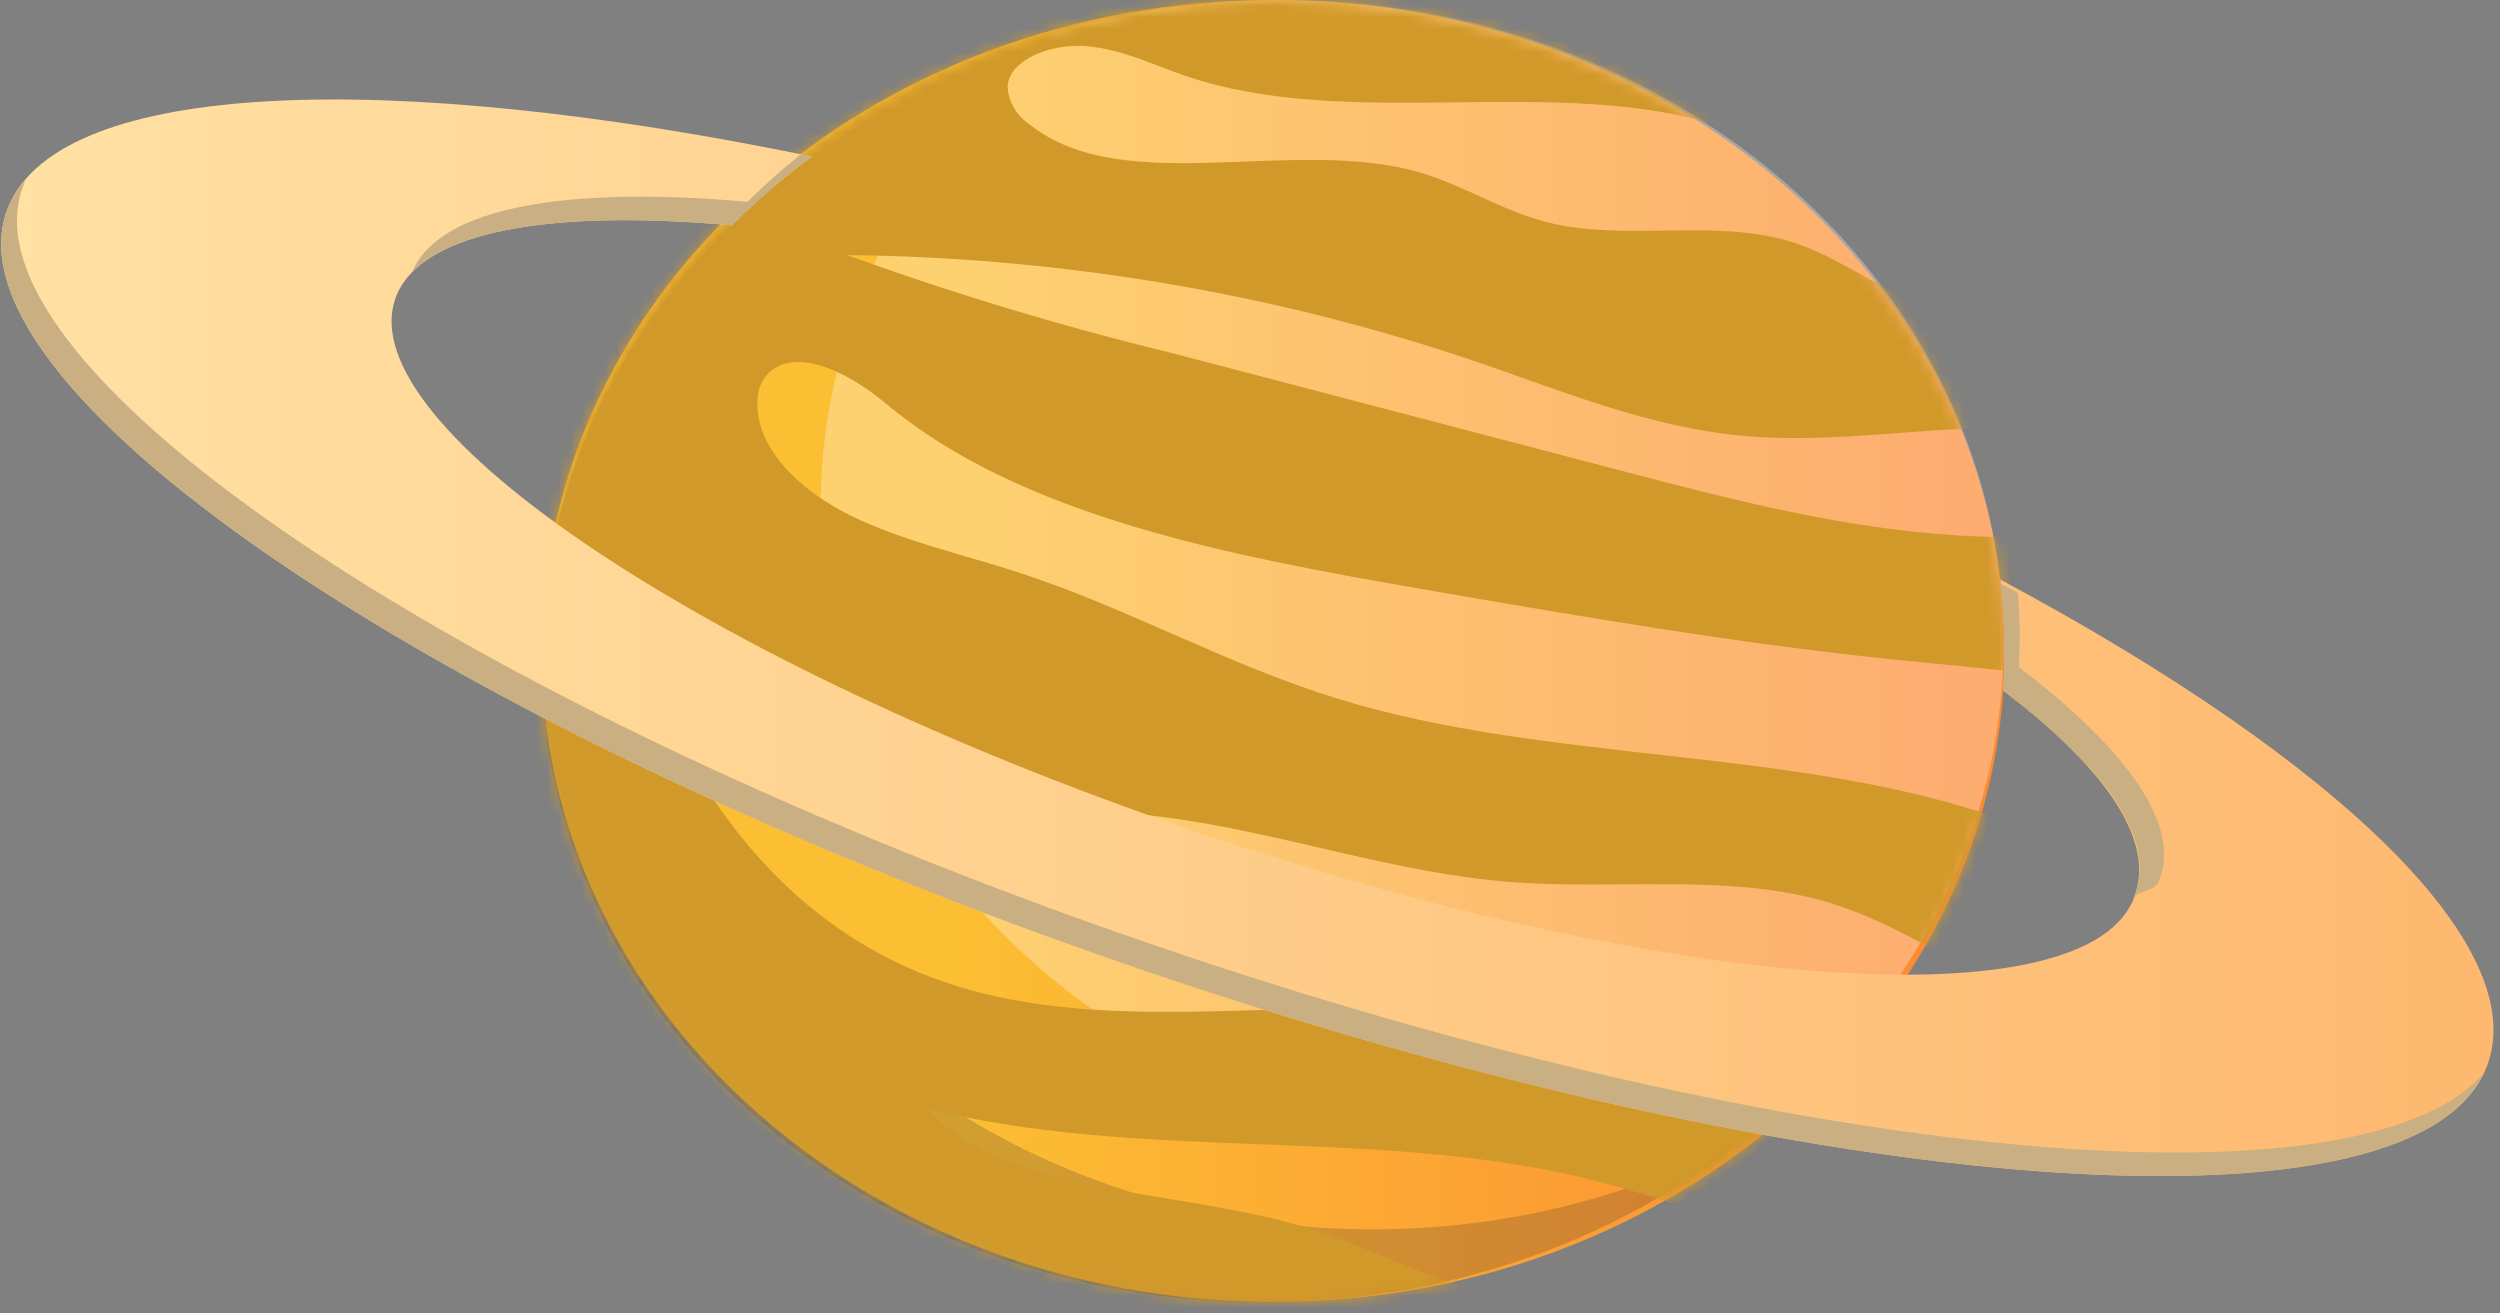 <?xml version="1.0" encoding="UTF-8" standalone="no"?><svg width='217' height='114' viewBox='0 0 217 114' fill='none' xmlns='http://www.w3.org/2000/svg'>
<rect x="0" y="0" width="217" height="114" fill="#808080" stroke="none"/>
<path d='M110.5 113C145.57 113 174 87.704 174 56.5C174 25.296 145.57 0 110.5 0C75.43 0 47 25.296 47 56.5C47 87.704 75.43 113 110.5 113Z' fill='url(#paint0_linear_255_1786)'/>
<g style='mix-blend-mode:multiply' opacity='0.2'>
<path d='M87.049 98.816C78.647 94.345 71.537 88.184 66.287 80.828C61.038 73.471 57.795 65.121 56.818 56.448C55.841 47.774 57.157 39.018 60.661 30.878C64.165 22.739 69.759 15.444 76.996 9.575C69.544 13.63 63.125 19.026 58.151 25.419C53.176 31.812 49.757 39.06 48.111 46.699C46.466 54.338 46.63 62.198 48.594 69.777C50.558 77.356 54.279 84.486 59.517 90.709C64.755 96.932 71.395 102.112 79.012 105.916C86.629 109.721 95.054 112.066 103.747 112.801C112.441 113.536 121.211 112.644 129.495 110.184C137.779 107.724 145.395 103.75 151.854 98.515C142.109 103.822 130.921 106.655 119.498 106.708C108.076 106.761 96.855 104.032 87.049 98.816Z' fill='#222226'/>
</g>
<g style='mix-blend-mode:overlay' opacity='0.3'>
<path d='M143.349 7.897C135.634 3.788 127.016 1.209 118.081 0.336C109.146 -0.538 100.104 0.315 91.573 2.836C81 11.464 74.069 23.061 71.936 35.691C69.803 48.322 72.598 61.221 79.854 72.238C87.11 83.254 98.388 91.721 111.806 96.226C125.224 100.731 139.971 101.001 153.586 96.991C160.783 91.111 166.339 83.815 169.81 75.683C173.28 67.552 174.57 58.812 173.576 50.158C172.582 41.504 169.331 33.177 164.083 25.84C158.836 18.504 151.736 12.361 143.35 7.902L143.349 7.897Z' fill='white'/>
</g>
<mask id='mask0_255_1786' style='mask-type:alpha' maskUnits='userSpaceOnUse' x='47' y='0' width='127' height='113'>
<path d='M174 56.5C174 87.704 145.57 113 110.5 113C75.43 113 47 87.704 47 56.5C47 25.296 75.43 -6.10352e-05 110.5 -6.10352e-05C145.57 -6.10352e-05 174 25.296 174 56.5Z' fill='#C4C4C4'/>
</mask>
<g mask='url(#mask0_255_1786)'>
<g style='mix-blend-mode:multiply'>
<path d='M133.747 -1.344C142.137 -1.247 150.454 -2.527 158.834 -2.82C161.334 -3.029 163.855 -2.789 166.249 -2.115C170.607 -0.633 172.652 3.095 175.641 5.93C184.05 13.917 199.325 14.477 212.398 16.872C226.349 19.357 239.411 24.83 250.456 32.817C240.491 36.991 227.97 34.449 217.863 30.486C207.757 26.523 198.262 21.156 187.085 19.558C179.676 18.497 171.824 19.16 164.748 17.171C159.421 15.668 154.96 12.77 149.745 11.069C135.139 6.294 117.319 11.525 102.825 6.56C100.033 5.601 97.363 4.264 94.318 4.009C91.273 3.754 87.662 5.129 87.457 7.458C87.479 8.128 87.673 8.785 88.023 9.378C88.373 9.972 88.871 10.486 89.478 10.882C97.63 17.241 112.275 11.801 123.188 14.957C127.094 16.085 130.358 18.299 134.322 19.298C141.023 20.986 148.699 18.969 155.275 20.929C158.59 21.916 161.266 23.816 164.27 25.268C172.954 29.467 183.819 29.722 193.775 31.693C213.085 35.514 229.767 46.026 249.618 47.566C238.896 53.162 224.246 50.97 212.3 47.068C200.354 43.166 188.772 37.689 175.794 37.19C167.71 36.879 159.606 38.551 151.557 37.853C143.172 37.136 135.58 33.926 127.88 31.301C110.508 25.439 92.116 22.339 73.54 22.142C82.784 25.498 92.249 28.351 101.881 30.685L140.768 40.867C150.376 43.387 160.115 45.919 170.244 46.493C177.112 46.883 184.044 46.361 190.882 46.987C197.774 47.59 204.458 49.433 210.528 52.402C218.136 56.19 224.41 61.811 233.094 63.859C241.649 65.874 252.186 64.362 258.593 69.126C242.942 72.279 225.891 74.327 210.899 69.677C203.233 67.299 196.575 63.293 188.876 60.971C181.142 58.637 172.716 58.103 164.469 57.257C150.754 55.849 137.233 53.515 123.736 51.185C106.703 48.244 88.548 44.818 76.816 34.966C74.093 32.679 69.371 29.975 66.759 32.332C66.109 32.981 65.751 33.822 65.754 34.691C65.506 38.763 69.232 42.448 73.706 44.684C78.179 46.92 83.416 48.066 88.341 49.667C97.929 52.786 106.414 57.655 116.076 60.638C134.55 66.341 156.002 64.758 174.044 71.209C182.75 74.322 190.392 79.225 199.641 81.228C214.44 84.431 232.128 79.985 244.574 86.873C237.261 91.051 227.51 91.525 218.374 91.84C204.153 92.327 189.031 92.654 176.737 87.198C170.457 84.412 165.23 80.213 158.432 78.255C149.907 75.802 140.387 77.251 131.315 76.574C120.973 75.802 111.321 72.263 101.077 70.931C94.872 70.126 88.378 70.114 82.597 68.22C71.816 64.689 65.281 55.2 53.846 53.19C58.776 66.296 66.635 80.578 83.254 85.654C98.599 90.34 116.384 85.488 132.385 88.661C140 90.17 146.78 93.417 153.843 96.06C169.949 102.086 187.697 105.012 205.242 107.886C212.552 109.238 219.958 110.14 227.407 110.585C217.887 115.059 205.857 114.47 194.713 113.731C183.247 112.973 171.648 112.194 160.761 109.354C152.531 107.206 144.855 103.908 136.511 102.024C118.414 97.936 98.477 100.744 80.552 96.237C87.246 103.79 101.819 103.134 112.972 106.432C117.562 107.791 121.702 109.906 126.196 111.442C130.189 112.727 134.286 113.739 138.451 114.47C156.6 117.951 175.068 119.947 193.625 120.432C184.401 127.558 172.69 131.616 160.484 131.915C142.347 132.473 125.585 125.357 108.779 120.135C99.1 117.128 89.061 114.68 80.01 110.697C69.928 106.041 60.798 99.906 53.005 92.548C38.654 79.55 27.263 64.014 24.944 47.122C24.061 41.692 24.551 36.155 26.377 30.915C30.534 19.836 41.923 11.329 52.865 3.368C61.396 -2.839 70.799 -9.364 82.517 -10.418C92.577 -11.317 101.055 -9.822 110.314 -7.114C117.943 -4.897 125.362 -1.441 133.747 -1.344Z' fill='#D1992A'/>
</g>
</g>
<path d='M215.7 92.949C220.222 82.693 203.528 66.309 173.613 50.299C174.011 53.403 174.073 56.825 173.884 59.945C183.377 67.169 187.218 73.441 185.12 78.2C180.383 88.942 142.819 85.853 101.222 71.3C59.625 56.747 29.742 36.24 34.481 25.497C36.895 20.021 47.864 18.16 63.523 19.556C65.663 17.408 67.987 15.412 70.474 13.586C33.588 5.976 5.569 6.967 0.808 17.762C-5.95 33.09 36.67 62.345 96.018 83.105C155.366 103.865 208.942 108.272 215.7 92.949Z' fill='url(#paint1_linear_255_1786)'/>
<g style='mix-blend-mode:multiply'>
<path d='M185.229 77.86C185.795 77.3 187.033 77.264 187.348 76.565C189.447 71.805 184.733 65.131 175.24 57.908C175.352 55.764 175.325 53.616 175.162 51.474C174.622 51.181 174.159 50.939 173.613 50.643C174.011 53.748 174.065 56.825 173.875 59.945C183.281 67.1 187.186 73.108 185.229 77.86Z' fill='#C9AF81'/>
</g>
<g style='mix-blend-mode:multiply'>
<path d='M35.846 23.46C35.829 23.5 35.835 23.544 35.817 23.584C39.771 19.602 49.859 18.337 63.523 19.556C65.663 17.408 67.987 15.413 70.474 13.586C70.147 13.52 69.84 13.465 69.511 13.399C67.888 14.696 66.346 16.071 64.892 17.517C49.232 16.122 38.262 17.986 35.846 23.46Z' fill='#C9AF81'/>
</g>
<g style='mix-blend-mode:multiply'>
<path d='M97.385 81.071C38.043 60.309 -4.583 31.056 2.175 15.731C2.204 15.662 2.259 15.604 2.291 15.538C1.68 16.214 1.181 16.965 0.81 17.767C-5.947 33.094 36.672 62.35 96.02 83.11C155.072 103.764 208.407 108.225 215.584 93.163C204.603 105.715 153.587 100.736 97.385 81.071Z' fill='#C9AF81'/>
</g>
<defs>
<linearGradient id='paint0_linear_255_1786' x1='47' y1='56.5' x2='174' y2='56.5' gradientUnits='userSpaceOnUse'>
<stop offset='0.285' stop-color='#FCBE33'/>
<stop offset='0.96' stop-color='#FC8A33'/>
</linearGradient>
<linearGradient id='paint1_linear_255_1786' x1='0.104' y1='55.359' x2='216.404' y2='55.359' gradientUnits='userSpaceOnUse'>
<stop stop-color='#FFE1A4'/>
<stop offset='1' stop-color='#FEB86F'/>
</linearGradient>
</defs>
</svg>
